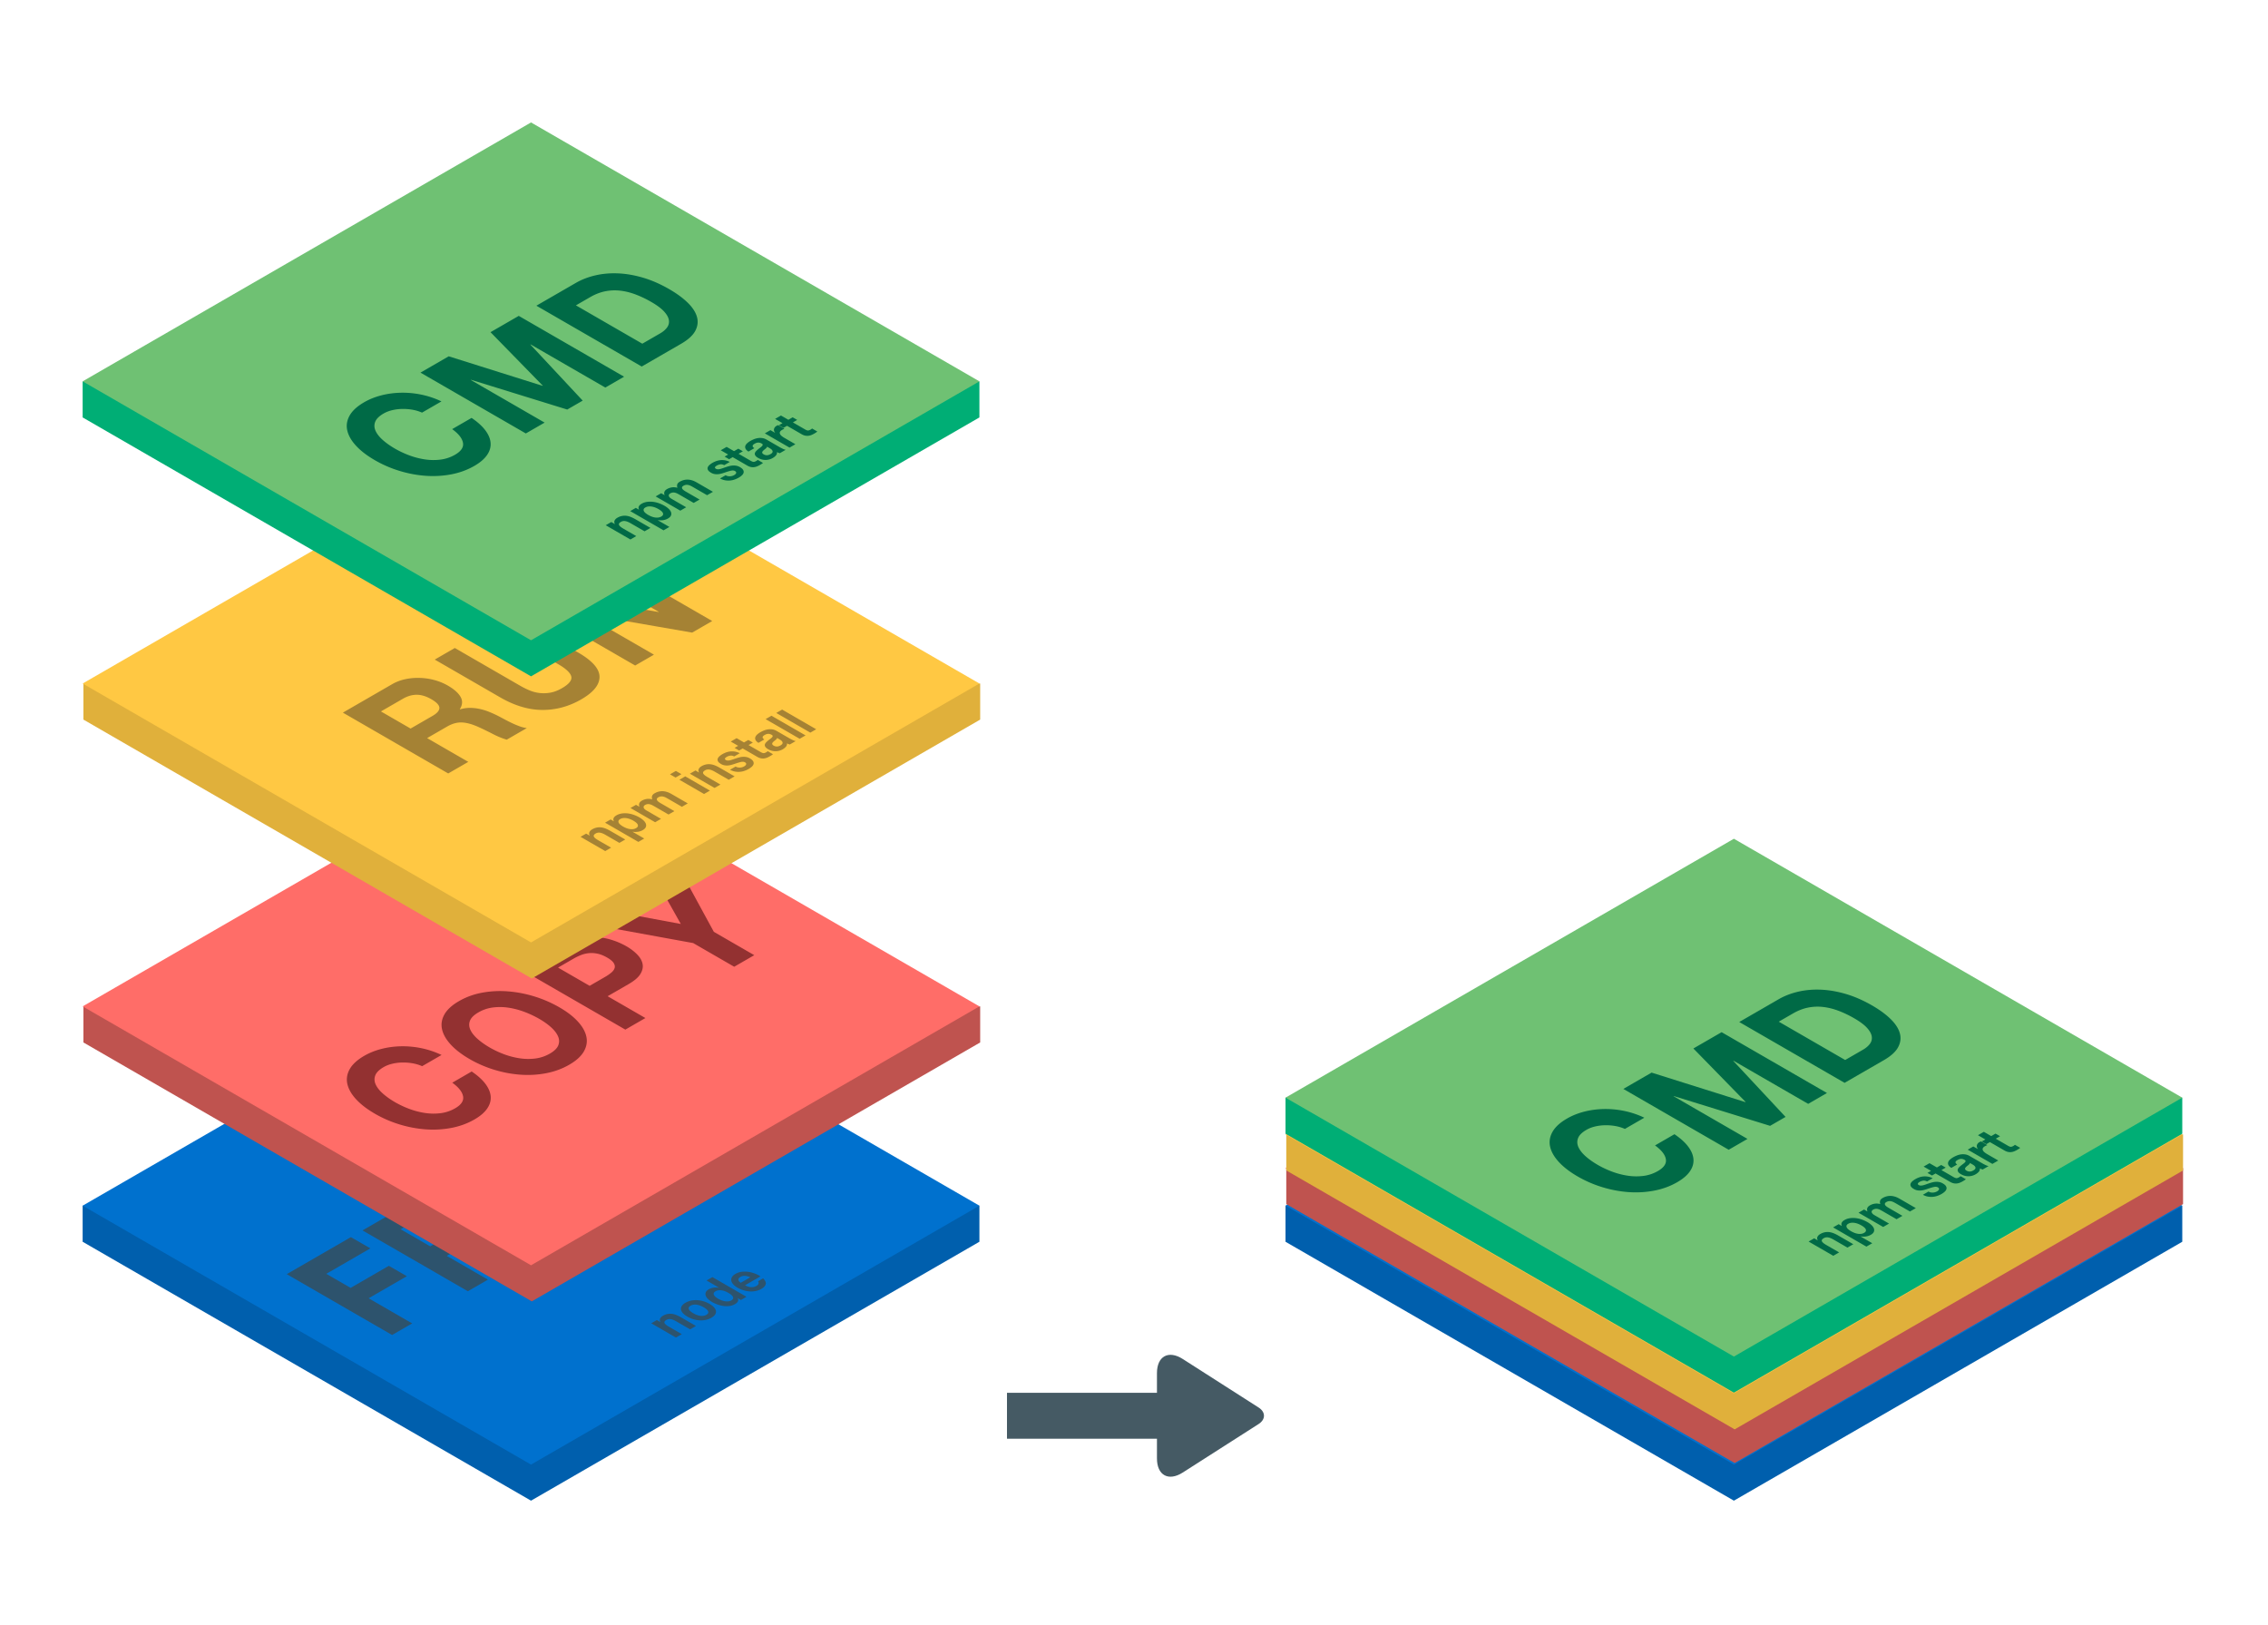 <svg viewBox="0 0 741 531" xmlns="http://www.w3.org/2000/svg"><g fill="none" fill-rule="evenodd"><g transform="translate(27, 40)"><path fill="#005FAD" d="M292.994 365.655V353.87H0v11.785l146.497 84.58z"></path><path fill="#0071CE" d="M292.994 353.87l-146.497-84.58L0 353.87l146.497 84.58z"></path><path fill="#2D536D" d="M66.692 376.24l34.418 19.872 6.555-3.784-14.221-8.21 12.482-7.207-5.881-3.396-12.482 7.207-7.954-4.592 14.403-8.315-6.363-3.674zm46.88-9.087l-9.689-5.594 7.181-4.146c1.503-.868 3.007-1.3 4.514-1.298 1.507.002 3.096.485 4.767 1.45 1.735 1.002 2.613 1.943 2.633 2.822.019.879-.722 1.752-2.225 2.62l-7.181 4.146zm-22.124-5.206l34.419 19.872 6.554-3.784-13.45-7.765 6.555-3.784c1.642-.948 3.242-1.39 4.802-1.325 1.559.064 3.35.552 5.372 1.462a101.57 101.57 0 0 1 4.714 2.288c1.594.824 3.118 1.447 4.573 1.869l6.554-3.784a11.329 11.329 0 0 1-2.448-.618 28.692 28.692 0 0 1-2.528-1.074 63.46 63.46 0 0 1-2.411-1.224c-.767-.41-1.438-.765-2.012-1.065a37.74 37.74 0 0 0-2.916-1.322 18.749 18.749 0 0 0-3.117-.956 15.342 15.342 0 0 0-3.174-.338 11.073 11.073 0 0 0-3.185.475l-.097-.055c.899-1.41.978-2.754.237-4.034-.741-1.279-2.123-2.503-4.148-3.672a18.207 18.207 0 0 0-4.293-1.779 20.664 20.664 0 0 0-4.766-.728 19.738 19.738 0 0 0-4.804.408c-1.57.331-3.023.883-4.359 1.654l-16.072 9.279zm52.755-10.419c-1.51-.872-2.826-1.801-3.948-2.786-1.122-.985-1.917-1.983-2.386-2.992-.468-1.01-.517-2.002-.146-2.977.371-.975 1.294-1.888 2.769-2.74a12.55 12.55 0 0 1 4.746-1.599 18.405 18.405 0 0 1 5.156.085c1.749.27 3.476.729 5.182 1.377a33.161 33.161 0 0 1 4.825 2.28c1.447.835 2.706 1.731 3.78 2.688 1.074.957 1.837 1.936 2.289 2.937.453 1 .494 1.988.123 2.963-.371.974-1.294 1.888-2.769 2.739a12.556 12.556 0 0 1-4.746 1.599 18.561 18.561 0 0 1-5.132-.071 25.194 25.194 0 0 1-5.086-1.321 31.067 31.067 0 0 1-4.657-2.182zm-6.554 3.784a38.464 38.464 0 0 0 8.016 3.471 38.66 38.66 0 0 0 8.545 1.607c2.859.204 5.658.045 8.397-.479 2.739-.523 5.249-1.444 7.531-2.762 2.311-1.333 3.912-2.787 4.805-4.36.893-1.573 1.163-3.185.808-4.836-.354-1.651-1.282-3.295-2.783-4.934-1.502-1.638-3.506-3.18-6.012-4.627a39.578 39.578 0 0 0-8.161-3.555 39.56 39.56 0 0 0-8.641-1.663 32.564 32.564 0 0 0-8.449.425c-2.741.506-5.266 1.426-7.576 2.76-2.282 1.318-3.869 2.772-4.76 4.362-.891 1.591-1.143 3.221-.756 4.89.386 1.67 1.346 3.333 2.88 4.989 1.533 1.657 3.585 3.227 6.156 4.712zm16.42-29.519l34.418 19.872 6.137-3.543-24.151-13.944.084-.048 31.457 9.726 5.051-2.917-17.086-18.301.083-.048 24.392 14.083 6.137-3.543-34.419-19.872-9.226 5.327 17.073 17.473-.083.049-30.641-9.641zm31.705 66.496l8.06 4.653 1.917-1.107-4.225-2.44c-.821-.473-1.294-.881-1.418-1.223-.125-.342.074-.664.596-.966a2.118 2.118 0 0 1 1.449-.27c.508.086 1.094.32 1.759.704l4.552 2.628 1.917-1.107-4.957-2.862a11.247 11.247 0 0 0-1.479-.72 5.733 5.733 0 0 0-1.443-.374 4.627 4.627 0 0 0-1.446.061c-.49.097-.991.293-1.504.59-.405.233-.694.524-.868.87-.174.346-.149.725.076 1.135l-.041.023-1.122-.648-1.823 1.053zm13.744-3.273a6.513 6.513 0 0 1-.87-.596c-.258-.211-.441-.424-.549-.637a.824.824 0 0 1-.065-.638c.065-.211.26-.41.584-.598.324-.187.672-.3 1.043-.34a3.98 3.98 0 0 1 1.111.033c.369.062.737.168 1.103.317s.71.316 1.032.502c.322.186.609.383.862.591.252.209.435.42.549.637.114.217.133.43.058.642-.075.211-.274.41-.598.597a2.633 2.633 0 0 1-1.028.342c-.362.04-.73.028-1.105-.038a5.44 5.44 0 0 1-1.103-.317 8.198 8.198 0 0 1-1.024-.497zm-1.917 1.106a9.063 9.063 0 0 0 2.003.86 8.77 8.77 0 0 0 2.061.349 7.585 7.585 0 0 0 1.984-.164 6.216 6.216 0 0 0 1.781-.687c.549-.317.948-.66 1.196-1.032.248-.371.345-.754.291-1.15-.054-.394-.255-.79-.604-1.19-.349-.398-.845-.784-1.489-1.156a9.2 9.2 0 0 0-2.011-.864 8.735 8.735 0 0 0-2.069-.353 7.746 7.746 0 0 0-1.998.163 6.182 6.182 0 0 0-1.796.686c-.549.317-.943.661-1.181 1.033-.238.372-.331.755-.277 1.15.054.395.258.793.612 1.195.354.401.853.788 1.497 1.16zm13.388-7.765c.333.192.628.393.885.605.258.21.446.423.564.637a.769.769 0 0 1 .079.63c-.066.206-.257.4-.572.582a2.416 2.416 0 0 1-.989.31 4.415 4.415 0 0 1-1.118-.038 5.614 5.614 0 0 1-1.138-.307 7.235 7.235 0 0 1-1.03-.485 5.917 5.917 0 0 1-.871-.604 2.139 2.139 0 0 1-.535-.636.794.794 0 0 1-.057-.633c.071-.21.263-.404.578-.586a2.48 2.48 0 0 1 1.002-.326 4.088 4.088 0 0 1 1.075.036c.364.06.727.162 1.087.308.361.146.707.315 1.04.507zm3.051 1.73l1.029.594 1.823-1.052-11.131-6.426-1.917 1.107 4.053 2.34-.027.015a5.295 5.295 0 0 0-1.78-.007c-.576.1-1.071.268-1.485.507-.513.296-.847.623-1 .982a1.465 1.465 0 0 0-.037 1.093c.128.37.378.738.752 1.104.373.367.83.706 1.371 1.018.561.324 1.167.598 1.817.823.65.224 1.303.378 1.96.461.656.083 1.3.078 1.929-.016a4.845 4.845 0 0 0 1.728-.592c.459-.265.775-.559.947-.88.172-.322.153-.673-.059-1.055l.027-.016zm4.099-6.83l-3.118 1.8a2.992 2.992 0 0 1-.443-.356 1.132 1.132 0 0 1-.304-.473.738.738 0 0 1 .041-.537c.083-.186.278-.367.584-.544.468-.27.962-.387 1.483-.352.52.036 1.106.19 1.757.462zm-1.715 2.61l5.035-2.907a9.655 9.655 0 0 0-1.928-.957 9.784 9.784 0 0 0-2.141-.527 7.93 7.93 0 0 0-2.155.01 5.406 5.406 0 0 0-1.95.667c-.531.307-.906.649-1.124 1.027a1.736 1.736 0 0 0-.231 1.169c.065.4.271.8.62 1.199.348.399.824.772 1.427 1.12.623.36 1.278.642 1.964.846a8.995 8.995 0 0 0 2.05.365 7.4 7.4 0 0 0 1.985-.148 6.102 6.102 0 0 0 1.789-.682c.792-.457 1.259-.967 1.402-1.529.142-.562-.135-1.2-.832-1.914l-1.687.974c.186.181.252.416.196.706-.055.29-.277.547-.664.77a3.178 3.178 0 0 1-1.725.438c-.61-.019-1.287-.228-2.031-.627z"></path><path fill="#BF534F" d="M293.245 300.547v-11.785H.251v11.785l146.497 84.58z"></path><path fill="#FF6D68" d="M292.994 288.762l-146.497-84.58L0 288.762l146.497 84.58z"></path><path d="M110.919 308.299l6.346-3.663a28.733 28.733 0 0 0-6.722-2.242 30.026 30.026 0 0 0-6.741-.59c-2.199.064-4.303.36-6.31.888-2.008.529-3.832 1.267-5.474 2.215-2.282 1.317-3.87 2.772-4.76 4.362-.891 1.591-1.143 3.221-.757 4.89.387 1.669 1.347 3.332 2.88 4.989 1.534 1.657 3.586 3.227 6.157 4.711a38.353 38.353 0 0 0 8.016 3.471 38.547 38.547 0 0 0 8.544 1.607c2.86.205 5.659.046 8.398-.478s5.249-1.444 7.531-2.762c1.837-1.061 3.2-2.218 4.088-3.473.888-1.255 1.292-2.564 1.211-3.928-.08-1.364-.64-2.748-1.679-4.152-1.04-1.403-2.553-2.775-4.539-4.114l-6.345 3.663c2.063 1.481 3.238 2.955 3.525 4.422.287 1.467-.572 2.779-2.576 3.936a12.551 12.551 0 0 1-4.745 1.599 18.6 18.6 0 0 1-5.132-.071 25.197 25.197 0 0 1-5.086-1.322 30.922 30.922 0 0 1-4.657-2.182c-1.51-.872-2.826-1.8-3.948-2.786-1.122-.985-1.917-1.982-2.386-2.992-.468-1.009-.517-2.002-.146-2.977.37-.975 1.294-1.888 2.769-2.739.807-.466 1.732-.824 2.775-1.074a15.276 15.276 0 0 1 3.26-.407 17.63 17.63 0 0 1 3.365.256c1.113.192 2.159.507 3.138.943zm22.108-6.084c-1.51-.872-2.827-1.801-3.948-2.786-1.122-.985-1.917-1.982-2.386-2.992-.469-1.01-.517-2.002-.146-2.977.371-.975 1.294-1.888 2.769-2.74a12.561 12.561 0 0 1 4.745-1.598 18.442 18.442 0 0 1 5.156.084c1.749.271 3.477.73 5.183 1.378a33.103 33.103 0 0 1 4.825 2.279c1.446.835 2.706 1.731 3.78 2.688 1.073.958 1.836 1.937 2.289 2.937.452 1 .493 1.988.122 2.963-.371.975-1.294 1.888-2.769 2.74a12.586 12.586 0 0 1-4.745 1.599c-1.689.214-3.4.19-5.132-.071a25.206 25.206 0 0 1-5.087-1.322 31.009 31.009 0 0 1-4.656-2.182zm-6.554 3.784a38.419 38.419 0 0 0 8.016 3.471 38.547 38.547 0 0 0 8.544 1.607c2.86.205 5.659.045 8.397-.478 2.739-.524 5.25-1.445 7.532-2.762 2.31-1.334 3.912-2.787 4.805-4.361.893-1.573 1.162-3.185.808-4.836-.355-1.651-1.282-3.295-2.784-4.933-1.501-1.638-3.505-3.181-6.012-4.628a39.644 39.644 0 0 0-8.16-3.554 39.524 39.524 0 0 0-8.641-1.663 32.518 32.518 0 0 0-8.449.425c-2.741.506-5.267 1.426-7.577 2.76-2.282 1.317-3.868 2.771-4.759 4.362-.891 1.59-1.144 3.22-.757 4.89.387 1.669 1.347 3.332 2.88 4.989 1.534 1.656 3.586 3.227 6.157 4.711zm39.171-23.951l-10.316-5.956 5.093-2.941a18.201 18.201 0 0 1 2.363-1.142 9.643 9.643 0 0 1 2.585-.629c.898-.092 1.845-.035 2.84.17.994.205 2.038.622 3.131 1.253 1.093.631 1.816 1.234 2.171 1.808.355.575.453 1.121.294 1.64-.16.518-.523 1.016-1.09 1.492-.567.476-1.227.931-1.978 1.364l-5.093 2.941zm-22.752-5.567l34.419 19.871 6.554-3.784-12.34-7.125 6.888-3.977c1.865-1.076 3.138-2.173 3.819-3.29.682-1.117.919-2.209.711-3.277-.207-1.068-.79-2.095-1.748-3.082-.958-.987-2.128-1.88-3.509-2.677a23.907 23.907 0 0 0-4.662-2.041 21.991 21.991 0 0 0-5.314-.995 21.405 21.405 0 0 0-5.676.411c-1.935.393-3.834 1.128-5.699 2.205l-13.443 7.761zm56.587-8.401l13.401 7.737 6.554-3.784-13.208-7.626-10.148-18.633-7.306 4.218 6.664 11.849-20.565-3.823-7.348 4.242z" fill="#933131"></path><path fill="#E0B03B" d="M293.245 195.075V183.29H.251v11.785l146.497 84.579z"></path><path fill="#FFC843" d="M292.994 183.29L146.497 98.71 0 183.29l146.497 84.58z"></path><path d="M107.15 198.005l-9.69-5.594 7.181-4.146c1.503-.867 3.008-1.3 4.514-1.298 1.507.002 3.096.486 4.767 1.451 1.735 1.002 2.613 1.942 2.633 2.821.02.879-.722 1.753-2.225 2.621l-7.18 4.145zM85.025 192.8l34.419 19.872 6.554-3.785-13.449-7.765 6.554-3.784c1.642-.948 3.243-1.389 4.802-1.325 1.559.065 3.35.552 5.372 1.463 1.549.701 3.121 1.464 4.715 2.288 1.593.824 3.118 1.447 4.572 1.868l6.554-3.784a11.214 11.214 0 0 1-2.448-.618 28.365 28.365 0 0 1-2.527-1.073 62.779 62.779 0 0 1-2.412-1.224c-.767-.411-1.438-.766-2.012-1.065a36.997 36.997 0 0 0-2.916-1.322 18.655 18.655 0 0 0-3.117-.956 15.274 15.274 0 0 0-3.174-.338 11.039 11.039 0 0 0-3.185.475l-.096-.056c.898-1.409.977-2.754.237-4.033-.741-1.279-2.124-2.503-4.149-3.672a18.216 18.216 0 0 0-4.293-1.78 20.663 20.663 0 0 0-4.766-.727 19.743 19.743 0 0 0-4.804.408c-1.57.331-3.022.882-4.358 1.653l-16.073 9.28zm76.844-19.651l-21.404-12.358-6.554 3.784 21.403 12.358c2.571 1.484 4.014 2.831 4.329 4.041.314 1.21-.697 2.49-3.035 3.84-1.336.771-2.618 1.26-3.845 1.468-1.227.207-2.408.24-3.545.098a12.208 12.208 0 0 1-3.263-.871 26.66 26.66 0 0 1-2.956-1.466l-21.403-12.357-6.555 3.784 21.404 12.357c4.692 2.709 9.269 4.074 13.731 4.096 4.462.021 8.711-1.133 12.747-3.463 3.98-2.298 5.964-4.752 5.953-7.361-.012-2.61-2.347-5.26-7.007-7.95zm-15.768-15.612l34.419 19.872 6.137-3.543-23.042-13.303.083-.049 35.441 6.145 6.555-3.784-34.419-19.872-6.137 3.544 23.091 13.331-.084.048-35.531-6.149zm16.578 75.836l8.059 4.653 1.917-1.107-4.224-2.439c-.821-.474-1.294-.882-1.418-1.224-.125-.342.074-.664.596-.965a2.118 2.118 0 0 1 1.449-.27c.508.085 1.094.319 1.759.703l4.552 2.628 1.917-1.106-4.957-2.862a11.28 11.28 0 0 0-1.479-.722 5.733 5.733 0 0 0-1.443-.373 4.643 4.643 0 0 0-1.446.061c-.49.097-.991.293-1.504.59-.405.233-.695.524-.869.87-.174.346-.148.725.076 1.135l-.04.024-1.122-.648-1.823 1.052zm18.139-2.841c-.306.177-.64.286-1.002.327-.361.04-.724.031-1.088-.029a5.311 5.311 0 0 1-1.102-.309 7.738 7.738 0 0 1-1.039-.498 6.606 6.606 0 0 1-.885-.605c-.258-.211-.441-.423-.55-.637a.838.838 0 0 1-.071-.633c.06-.209.248-.405.563-.587a2.46 2.46 0 0 1 1.003-.317 4.217 4.217 0 0 1 1.112.042c.379.063.754.167 1.124.313.37.147.716.313 1.039.499.322.186.612.384.87.596.257.211.438.422.541.632.103.21.122.418.056.625-.066.206-.256.4-.571.581zm-10.133-1.781l10.88 6.282 1.917-1.107-3.819-2.205.027-.016a5.799 5.799 0 0 0 1.794 0 4.405 4.405 0 0 0 1.499-.515c.513-.296.846-.62 1-.973.154-.353.167-.715.039-1.085s-.378-.735-.751-1.096a6.98 6.98 0 0 0-1.37-1.009c-.572-.33-1.183-.61-1.834-.84a9.02 9.02 0 0 0-1.96-.462 7.504 7.504 0 0 0-1.936.02 4.912 4.912 0 0 0-1.776.612c-.432.249-.729.535-.892.857-.163.321-.143.676.06 1.063l-.027.016-1.029-.594-1.822 1.052zm8.302-4.794l8.059 4.653 1.917-1.106-4.676-2.7c-.395-.228-.665-.442-.81-.64-.146-.198-.213-.375-.204-.53a.644.644 0 0 1 .167-.403c.102-.112.198-.195.288-.247.306-.176.597-.276.874-.298.277-.022.548.005.813.08.265.075.519.178.762.307.243.13.484.264.723.402l4.52 2.61 1.917-1.107-4.489-2.592a6.696 6.696 0 0 1-.693-.455 1.727 1.727 0 0 1-.466-.487.612.612 0 0 1-.076-.496c.047-.165.205-.325.475-.481.27-.156.536-.249.797-.28a2.37 2.37 0 0 1 .779.036c.258.055.515.147.772.274.257.128.521.27.791.426l4.567 2.637 1.917-1.107-5.393-3.114c-.52-.3-1.027-.52-1.522-.66a5.276 5.276 0 0 0-1.423-.214 4.586 4.586 0 0 0-1.309.18 5.34 5.34 0 0 0-1.182.502c-.486.281-.771.602-.857.963-.085.361-.054.703.092 1.027-.688-.179-1.313-.22-1.875-.124a4.508 4.508 0 0 0-1.504.527c-.459.265-.752.566-.879.903-.127.337-.108.699.055 1.084l-.027.016-1.091-.63-1.809 1.044zm16.654-11.055l-1.824-1.053-1.917 1.107 1.824 1.053 1.917-1.107zm-.67 1.827l8.059 4.653 1.917-1.107-8.059-4.653-1.917 1.107zm3.429-1.98l8.059 4.653 1.917-1.106-4.224-2.439c-.821-.474-1.294-.883-1.418-1.225-.125-.342.074-.663.596-.965a2.118 2.118 0 0 1 1.449-.27c.508.085 1.094.32 1.759.704l4.552 2.628 1.917-1.107-4.957-2.862a11.27 11.27 0 0 0-1.479-.721 5.733 5.733 0 0 0-1.443-.373 4.613 4.613 0 0 0-1.446.061 4.94 4.94 0 0 0-1.504.589c-.405.234-.695.524-.869.871-.174.346-.148.724.076 1.135l-.04.023-1.122-.648-1.823 1.052zm14.931-2.338l-1.823 1.052c.559.302 1.114.5 1.666.596a6.128 6.128 0 0 0 3.108-.256 7.854 7.854 0 0 0 1.329-.605 5.718 5.718 0 0 0 1.035-.751c.294-.271.48-.556.559-.853.079-.298.031-.603-.143-.917-.174-.313-.526-.623-1.056-.929a3.68 3.68 0 0 0-1.132-.436 4.61 4.61 0 0 0-1.139-.08c-.378.02-.752.077-1.121.17-.37.094-.73.2-1.082.319-.343.114-.676.228-.999.343-.324.115-.626.208-.906.28-.28.072-.546.108-.797.109-.25 0-.475-.056-.672-.17-.166-.096-.263-.193-.289-.292a.354.354 0 0 1 .037-.282.856.856 0 0 1 .243-.258 3.128 3.128 0 0 1 1.444-.6c.403-.058.831.028 1.284.258l1.822-1.052a5.477 5.477 0 0 0-1.57-.525 5.68 5.68 0 0 0-2.855.254 7.541 7.541 0 0 0-1.225.563 5.862 5.862 0 0 0-.99.707c-.282.252-.471.517-.566.795-.096.277-.066.562.092.856.157.293.495.59 1.015.89.353.204.715.34 1.085.408.37.068.739.089 1.107.063a5.953 5.953 0 0 0 1.099-.185c.364-.096.722-.204 1.074-.323.85-.299 1.55-.51 2.098-.635.549-.125.99-.091 1.322.101.198.114.321.231.37.353.049.122.051.24.008.356a.913.913 0 0 1-.234.332 1.932 1.932 0 0 1-.37.277 3.047 3.047 0 0 1-1.332.4 2.97 2.97 0 0 1-.752-.052 2.369 2.369 0 0 1-.744-.281zm2.754-7.872l-2.416-1.395-1.917 1.107 2.416 1.395-1.161.67 1.481.855 1.161-.67 4.754 2.745c.406.234.792.389 1.158.465a3.28 3.28 0 0 0 1.056.057c.338-.039.663-.122.975-.248a7.21 7.21 0 0 0 .914-.447c.189-.109.377-.224.565-.344a4.27 4.27 0 0 0 .477-.348l-1.714-.99c-.07.064-.149.128-.237.191a3.688 3.688 0 0 1-.295.188c-.324.187-.602.276-.835.266-.233-.009-.536-.122-.91-.338l-3.991-2.304 1.404-.811-1.481-.855-1.404.811zm4.72.137c-.493-.316-.812-.629-.957-.942a1.204 1.204 0 0 1-.07-.913c.098-.297.294-.581.589-.853.294-.272.634-.52 1.021-.743.351-.203.735-.391 1.153-.566.417-.175.857-.3 1.32-.376a4.943 4.943 0 0 1 1.423-.02c.485.062.972.234 1.46.516l4.194 2.421c.363.21.73.4 1.098.572.369.171.681.278.937.322l-1.944 1.123a6.35 6.35 0 0 1-.914-.372c.058.386-.048.741-.316 1.064a3.85 3.85 0 0 1-1.051.859c-.333.192-.69.344-1.072.457a4.607 4.607 0 0 1-1.192.184 4.752 4.752 0 0 1-1.255-.139 4.818 4.818 0 0 1-1.258-.516c-.457-.264-.764-.522-.921-.774-.156-.251-.213-.492-.169-.721.044-.229.164-.451.359-.666.195-.214.41-.42.646-.616.237-.197.478-.384.726-.563.248-.179.449-.349.602-.51.154-.161.234-.312.241-.454.006-.141-.109-.276-.347-.402a2.25 2.25 0 0 0-.67-.27 1.941 1.941 0 0 0-1.145.102 4.206 4.206 0 0 0-.518.255c-.378.218-.582.443-.611.676-.029.233.157.485.558.758l-1.917 1.107zm6.064-1.611a.452.452 0 0 1-.108.287 2.307 2.307 0 0 1-.275.294 5.315 5.315 0 0 1-.361.298 7.894 7.894 0 0 0-.381.31 2.476 2.476 0 0 0-.3.318.68.68 0 0 0-.154.332.492.492 0 0 0 .085.337c.072.115.212.232.42.352a1.992 1.992 0 0 0 1.169.27c.186-.018.367-.059.542-.124.175-.065.339-.142.492-.23.378-.218.598-.429.659-.633a.674.674 0 0 0-.063-.566 1.533 1.533 0 0 0-.433-.461 6.102 6.102 0 0 0-.465-.307l-.827-.477zm-3.73-6.145l11.13 6.426 1.917-1.107-11.13-6.426zm3.483-2.011l11.13 6.426 1.917-1.106-11.13-6.426z" fill="#A58234"></path><path fill="#00AE75" d="M292.994 96.365V84.58H0v11.785l146.497 84.58z"></path><path fill="#6FC173" d="M292.994 84.58L146.497 0 0 84.58l146.497 84.58z"></path><path d="M110.886 94.794l6.346-3.664a28.718 28.718 0 0 0-6.722-2.242 29.963 29.963 0 0 0-6.74-.589c-2.2.063-4.303.359-6.31.888-2.008.528-3.833 1.266-5.475 2.214-2.282 1.318-3.869 2.772-4.76 4.362-.89 1.591-1.143 3.221-.756 4.89.386 1.669 1.346 3.332 2.88 4.989 1.533 1.657 3.585 3.227 6.156 4.711a38.35 38.35 0 0 0 8.016 3.471 38.615 38.615 0 0 0 8.545 1.608c2.859.204 5.658.045 8.397-.479s5.249-1.444 7.532-2.762c1.836-1.06 3.199-2.218 4.087-3.473.888-1.255 1.292-2.564 1.212-3.928-.08-1.364-.64-2.748-1.68-4.151-1.039-1.404-2.552-2.776-4.539-4.115l-6.345 3.663c2.063 1.481 3.238 2.955 3.525 4.422.287 1.467-.571 2.779-2.575 3.936a12.55 12.55 0 0 1-4.746 1.599 18.6 18.6 0 0 1-5.132-.071 25.26 25.26 0 0 1-5.086-1.321 31.012 31.012 0 0 1-4.656-2.183c-1.511-.872-2.827-1.8-3.949-2.785-1.122-.986-1.917-1.983-2.385-2.993-.469-1.009-.518-2.002-.147-2.977.371-.974 1.294-1.888 2.77-2.739.806-.466 1.731-.824 2.774-1.074a15.286 15.286 0 0 1 3.261-.407c1.13-.022 2.252.063 3.365.256 1.113.192 2.158.507 3.137.944zm-.506-13.067l34.419 19.871 6.137-3.543-24.151-13.943.083-.048 31.457 9.725 5.051-2.916-17.086-18.301.084-.048 24.392 14.083 6.137-3.544-34.419-19.871-9.226 5.326 17.073 17.474-.084.048-30.641-9.64zm72.475-9.448l-21.693-12.524 4.676-2.699c1.614-.932 3.236-1.563 4.866-1.891a15.803 15.803 0 0 1 4.941-.209c1.664.19 3.341.604 5.031 1.242a35.224 35.224 0 0 1 5.139 2.461c1.896 1.094 3.294 2.143 4.194 3.144.9 1.002 1.412 1.94 1.536 2.815.123.875-.083 1.672-.62 2.39-.538.718-1.279 1.351-2.225 1.897l-5.845 3.374zm-34.61-12.413l34.419 19.871 12.858-7.423c2.282-1.318 3.823-2.718 4.623-4.2.8-1.483.993-2.995.577-4.536-.415-1.541-1.405-3.085-2.97-4.631-1.564-1.546-3.6-3.043-6.106-4.49-2.86-1.651-5.692-2.892-8.495-3.723-2.803-.831-5.517-1.305-8.141-1.423-2.625-.117-5.119.098-7.482.646-2.363.548-4.505 1.376-6.425 2.485l-12.858 7.424zm22.659 71.718l8.059 4.653 1.917-1.107-4.224-2.439c-.821-.474-1.294-.882-1.419-1.224-.124-.342.075-.664.597-.965a2.118 2.118 0 0 1 1.449-.27c.508.085 1.094.319 1.759.703l4.552 2.628 1.917-1.106-4.957-2.862a11.28 11.28 0 0 0-1.479-.722 5.776 5.776 0 0 0-1.443-.373 4.644 4.644 0 0 0-1.446.062c-.49.096-.991.293-1.504.589-.405.234-.695.524-.869.87-.174.347-.148.725.076 1.135l-.04.024-1.123-.648-1.822 1.052zm18.139-2.84c-.306.176-.64.285-1.002.326-.361.04-.724.031-1.088-.029a5.25 5.25 0 0 1-1.102-.309 7.738 7.738 0 0 1-1.039-.498 6.452 6.452 0 0 1-.885-.605c-.258-.211-.441-.423-.55-.636a.841.841 0 0 1-.071-.634c.06-.209.248-.405.563-.587a2.46 2.46 0 0 1 1.003-.317 4.262 4.262 0 0 1 1.112.042c.379.063.754.167 1.124.314.37.146.716.312 1.039.498.322.186.612.385.869.596.258.211.439.422.542.632.103.21.122.419.056.625-.066.206-.256.4-.571.582zm-10.134-1.782l10.881 6.282 1.917-1.107-3.819-2.205.027-.015a5.829 5.829 0 0 0 1.794-.001 4.405 4.405 0 0 0 1.499-.515c.513-.296.846-.62 1-.973.154-.353.167-.714.039-1.084-.128-.371-.378-.736-.751-1.097a7.02 7.02 0 0 0-1.37-1.009c-.572-.33-1.183-.61-1.834-.84a9.093 9.093 0 0 0-1.96-.462 7.504 7.504 0 0 0-1.936.02 4.912 4.912 0 0 0-1.776.612c-.432.249-.73.535-.892.857-.163.322-.143.676.06 1.063l-.027.016-1.029-.594-1.823 1.052zm8.303-4.793l8.059 4.653 1.917-1.107-4.676-2.7c-.395-.228-.665-.441-.81-.64-.146-.198-.214-.375-.204-.53a.64.64 0 0 1 .167-.402 1.25 1.25 0 0 1 .288-.248c.306-.176.597-.275.874-.297.277-.022.548.004.813.079.265.075.519.178.762.307.243.13.484.264.723.402l4.52 2.61 1.917-1.107-4.489-2.592a6.859 6.859 0 0 1-.693-.454 1.754 1.754 0 0 1-.466-.487.614.614 0 0 1-.076-.497c.047-.165.205-.325.475-.481.27-.156.536-.249.797-.28a2.37 2.37 0 0 1 .779.036c.258.055.515.147.772.274.257.128.521.27.791.426l4.567 2.637 1.917-1.107-5.393-3.114c-.52-.3-1.027-.52-1.522-.66a5.276 5.276 0 0 0-1.423-.214 4.586 4.586 0 0 0-1.309.18 5.34 5.34 0 0 0-1.182.502c-.486.281-.771.602-.857.963-.085.361-.054.704.092 1.027-.688-.179-1.313-.22-1.875-.124a4.508 4.508 0 0 0-1.504.527c-.459.265-.752.566-.879.903-.127.338-.109.699.055 1.085l-.027.015-1.091-.63-1.809 1.045zm22.855-6.914l-1.822 1.052c.558.302 1.114.5 1.666.596a6.12 6.12 0 0 0 3.108-.256 7.88 7.88 0 0 0 1.328-.605 5.764 5.764 0 0 0 1.035-.75c.294-.272.481-.557.56-.854.078-.298.031-.603-.143-.917-.174-.313-.526-.623-1.056-.929a3.695 3.695 0 0 0-1.133-.436 4.602 4.602 0 0 0-1.138-.08 5.84 5.84 0 0 0-1.122.17c-.369.094-.73.2-1.082.319-.343.114-.676.228-.999.343-.323.115-.625.208-.906.28-.28.072-.546.108-.796.109a1.313 1.313 0 0 1-.673-.17c-.166-.096-.262-.193-.289-.292a.358.358 0 0 1 .037-.282.882.882 0 0 1 .243-.258 3.121 3.121 0 0 1 1.445-.6c.402-.058.83.028 1.283.258l1.823-1.052a5.488 5.488 0 0 0-1.57-.525 5.771 5.771 0 0 0-1.483-.053c-.476.047-.934.15-1.372.307a7.502 7.502 0 0 0-1.225.563 5.862 5.862 0 0 0-.99.707c-.282.252-.471.518-.567.795-.096.277-.065.562.092.856.157.293.495.59 1.015.89.353.204.715.34 1.085.408a4.4 4.4 0 0 0 1.108.063 5.943 5.943 0 0 0 1.098-.185c.364-.096.722-.203 1.074-.323.85-.298 1.55-.51 2.099-.635.549-.125.989-.091 1.322.101.197.114.32.231.369.353.049.122.052.24.008.356a.898.898 0 0 1-.233.332 1.938 1.938 0 0 1-.371.277 3.024 3.024 0 0 1-1.332.4 2.973 2.973 0 0 1-.752-.052 2.369 2.369 0 0 1-.744-.281zm2.754-7.872l-2.416-1.395-1.917 1.107 2.416 1.395-1.161.67 1.481.855 1.161-.67 4.755 2.745c.405.234.791.389 1.157.465.367.077.719.096 1.056.057.338-.039.663-.122.975-.248.313-.126.617-.275.914-.447.189-.109.377-.224.565-.344a4.29 4.29 0 0 0 .478-.348l-1.715-.99a2.316 2.316 0 0 1-.237.191 3.517 3.517 0 0 1-.295.188c-.324.187-.602.276-.835.266-.232-.009-.536-.122-.91-.338l-3.991-2.304 1.404-.811-1.481-.855-1.404.811zm4.72.137c-.493-.316-.811-.629-.956-.942-.145-.312-.169-.617-.07-.913.098-.297.294-.581.588-.853a5.704 5.704 0 0 1 1.022-.743c.351-.203.735-.391 1.152-.566.417-.175.857-.3 1.321-.376a4.935 4.935 0 0 1 1.422-.02 3.91 3.91 0 0 1 1.461.516l4.193 2.421c.364.21.73.4 1.099.572.368.171.68.278.937.323l-1.944 1.122a6.214 6.214 0 0 1-.915-.372c.058.386-.047.741-.316 1.064-.268.323-.619.61-1.051.859-.333.192-.69.345-1.071.457a4.615 4.615 0 0 1-1.193.184 4.75 4.75 0 0 1-1.254-.139 4.804 4.804 0 0 1-1.258-.516c-.457-.264-.764-.522-.921-.774-.157-.251-.213-.491-.169-.721.043-.229.163-.451.358-.666.195-.214.411-.42.647-.616.236-.196.478-.384.726-.563.247-.179.448-.349.602-.51.154-.161.234-.312.24-.454.007-.141-.109-.276-.347-.402a2.25 2.25 0 0 0-.67-.27 1.968 1.968 0 0 0-1.145.102 4.206 4.206 0 0 0-.518.255c-.378.218-.581.443-.61.676-.029.233.157.486.557.758l-1.917 1.107zm6.065-1.611a.454.454 0 0 1-.109.287 2.237 2.237 0 0 1-.275.294 5.007 5.007 0 0 1-.36.298c-.133.101-.26.204-.381.31a2.557 2.557 0 0 0-.301.318.68.68 0 0 0-.154.332.496.496 0 0 0 .085.337c.072.115.212.232.42.352a1.997 1.997 0 0 0 1.17.27c.186-.017.366-.059.541-.124.175-.065.34-.142.493-.23.378-.218.597-.429.659-.633a.682.682 0 0 0-.063-.566 1.55 1.55 0 0 0-.434-.461 5.728 5.728 0 0 0-.465-.307l-.826-.477zm-.714-4.341l8.06 4.653 1.917-1.106-3.632-2.097a5.91 5.91 0 0 1-.919-.64c-.249-.216-.416-.435-.501-.656a.783.783 0 0 1 .034-.658c.107-.218.337-.429.688-.632a5.357 5.357 0 0 1 .766-.352l-2.057-1.188a2.201 2.201 0 0 0-.497.197c-.243.14-.435.299-.577.477a1.439 1.439 0 0 0-.284.569c-.047.201-.041.407.019.619.06.211.17.415.329.611l-.027.015-1.496-.864-1.823 1.052zm7.682-4.434l-2.416-1.395-1.917 1.106 2.416 1.395-1.161.671 1.481.855 1.161-.671 4.754 2.745c.406.234.792.39 1.158.466.366.076.718.095 1.056.056.338-.039.663-.121.975-.247.312-.127.617-.276.914-.447.189-.109.377-.224.565-.344.187-.121.346-.237.477-.348l-1.714-.99c-.07.064-.149.127-.237.191a3.688 3.688 0 0 1-.295.188c-.324.187-.602.276-.835.266-.233-.01-.536-.122-.91-.338l-3.991-2.304 1.404-.811-1.481-.855-1.404.811z" fill="#006A46"></path></g><g transform="translate(420, 274)"><path fill="#005FAD" d="M292.994 131.655V119.87H0v11.785l146.497 84.58z"></path><path fill="#0071CE" d="M292.994 119.87L146.497 35.29 0 119.87l146.497 84.58z"></path><path fill="#2D536D" d="M66.692 142.24l34.418 19.872 6.555-3.784-14.221-8.21 12.482-7.207-5.881-3.396-12.482 7.207-7.954-4.592 14.403-8.315-6.363-3.674zm46.88-9.087l-9.689-5.594 7.181-4.146c1.503-.868 3.007-1.3 4.514-1.298 1.507.002 3.096.485 4.767 1.45 1.735 1.002 2.613 1.943 2.633 2.822.019.879-.722 1.752-2.225 2.62l-7.181 4.146zm-22.124-5.206l34.419 19.872 6.554-3.784-13.45-7.765 6.555-3.784c1.642-.948 3.242-1.39 4.802-1.325 1.559.064 3.35.552 5.372 1.462a101.57 101.57 0 0 1 4.714 2.288c1.594.824 3.118 1.447 4.573 1.869l6.554-3.784a11.329 11.329 0 0 1-2.448-.618 28.692 28.692 0 0 1-2.528-1.074 63.46 63.46 0 0 1-2.411-1.224c-.767-.41-1.438-.765-2.012-1.065a37.74 37.74 0 0 0-2.916-1.322 18.749 18.749 0 0 0-3.117-.956 15.342 15.342 0 0 0-3.174-.338 11.073 11.073 0 0 0-3.185.475l-.097-.055c.899-1.41.978-2.754.237-4.034-.741-1.279-2.123-2.503-4.148-3.672a18.207 18.207 0 0 0-4.293-1.779 20.664 20.664 0 0 0-4.766-.728 19.738 19.738 0 0 0-4.804.408c-1.57.331-3.023.883-4.359 1.654l-16.072 9.279zm52.755-10.419c-1.51-.872-2.826-1.801-3.948-2.786-1.122-.985-1.917-1.983-2.386-2.992-.468-1.01-.517-2.002-.146-2.977.371-.975 1.294-1.888 2.769-2.74a12.55 12.55 0 0 1 4.746-1.599 18.405 18.405 0 0 1 5.156.085c1.749.27 3.476.729 5.182 1.377a33.161 33.161 0 0 1 4.825 2.28c1.447.835 2.706 1.731 3.78 2.688 1.074.957 1.837 1.936 2.289 2.937.453 1 .494 1.988.123 2.963-.371.974-1.294 1.888-2.769 2.739a12.556 12.556 0 0 1-4.746 1.599 18.561 18.561 0 0 1-5.132-.071 25.194 25.194 0 0 1-5.086-1.321 31.067 31.067 0 0 1-4.657-2.182zm-6.554 3.784a38.464 38.464 0 0 0 8.016 3.471 38.66 38.66 0 0 0 8.545 1.607c2.859.204 5.658.045 8.397-.479 2.739-.523 5.249-1.444 7.531-2.762 2.311-1.333 3.912-2.787 4.805-4.36.893-1.573 1.163-3.185.808-4.836-.354-1.651-1.282-3.295-2.783-4.934-1.502-1.638-3.506-3.18-6.012-4.627a39.578 39.578 0 0 0-8.161-3.555 39.56 39.56 0 0 0-8.641-1.663 32.564 32.564 0 0 0-8.449.425c-2.741.506-5.266 1.426-7.576 2.76-2.282 1.318-3.869 2.772-4.76 4.362-.891 1.591-1.143 3.221-.756 4.89.386 1.67 1.346 3.333 2.88 4.989 1.533 1.657 3.585 3.227 6.156 4.712zm16.42-29.519l34.418 19.872 6.137-3.543-24.151-13.944.084-.048 31.457 9.726 5.051-2.917-17.086-18.301.083-.048 24.392 14.083 6.137-3.543-34.419-19.872-9.226 5.327 17.073 17.473-.083.049-30.641-9.641zm31.705 66.496l8.06 4.653 1.917-1.107-4.225-2.44c-.821-.473-1.294-.881-1.418-1.223-.125-.342.074-.664.596-.965a2.118 2.118 0 0 1 1.449-.27c.508.085 1.094.32 1.759.703l4.552 2.628 1.917-1.107-4.957-2.862a11.247 11.247 0 0 0-1.479-.72 5.733 5.733 0 0 0-1.443-.374 4.627 4.627 0 0 0-1.446.061c-.49.097-.991.293-1.504.59-.405.233-.694.524-.868.87-.174.346-.149.725.076 1.135l-.041.023-1.122-.648-1.823 1.053zm13.744-3.273a6.513 6.513 0 0 1-.87-.596c-.258-.211-.441-.424-.549-.637a.824.824 0 0 1-.065-.638c.065-.211.26-.41.584-.598.324-.187.672-.3 1.043-.34a3.98 3.98 0 0 1 1.111.033c.369.062.737.168 1.103.317s.71.316 1.032.502c.322.186.609.383.862.591.252.209.435.42.549.637.114.217.133.43.058.642-.075.211-.274.41-.598.597a2.633 2.633 0 0 1-1.028.342c-.362.04-.73.028-1.105-.037a5.44 5.44 0 0 1-1.103-.318 8.198 8.198 0 0 1-1.024-.497zm-1.917 1.106a9.063 9.063 0 0 0 2.003.86 8.77 8.77 0 0 0 2.061.349 7.585 7.585 0 0 0 1.984-.164 6.216 6.216 0 0 0 1.781-.687c.549-.317.948-.66 1.196-1.032.248-.371.345-.754.291-1.15-.054-.394-.255-.79-.604-1.19-.349-.398-.845-.784-1.489-1.156a9.2 9.2 0 0 0-2.011-.864 8.735 8.735 0 0 0-2.069-.353 7.746 7.746 0 0 0-1.998.163 6.182 6.182 0 0 0-1.796.686c-.549.317-.943.661-1.181 1.033-.238.372-.331.755-.277 1.15.054.395.258.793.612 1.195.354.401.853.788 1.497 1.16zm13.388-7.765c.333.192.628.393.885.605.258.21.446.423.564.637a.769.769 0 0 1 .079.63c-.066.206-.257.4-.572.582a2.416 2.416 0 0 1-.989.31 4.415 4.415 0 0 1-1.118-.038 5.614 5.614 0 0 1-1.138-.306 7.235 7.235 0 0 1-1.03-.486 5.917 5.917 0 0 1-.871-.604 2.139 2.139 0 0 1-.535-.636.794.794 0 0 1-.057-.633c.071-.21.263-.404.578-.586a2.48 2.48 0 0 1 1.002-.326 4.088 4.088 0 0 1 1.075.036c.364.06.727.162 1.087.308.361.146.707.315 1.04.507zm3.051 1.73l1.029.594 1.823-1.052-11.131-6.426-1.917 1.107 4.053 2.34-.027.015a5.295 5.295 0 0 0-1.78-.007c-.576.1-1.071.268-1.485.507-.513.296-.847.624-1 .982a1.465 1.465 0 0 0-.037 1.093c.128.37.378.738.752 1.104.373.367.83.706 1.371 1.018.561.324 1.167.598 1.817.823a9.69 9.69 0 0 0 1.96.461c.656.083 1.3.078 1.929-.016a4.845 4.845 0 0 0 1.728-.592c.459-.265.775-.559.947-.88.172-.321.153-.673-.059-1.055l.027-.016zm4.099-6.83l-3.118 1.8a2.992 2.992 0 0 1-.443-.356 1.132 1.132 0 0 1-.304-.473.738.738 0 0 1 .041-.537c.083-.186.278-.367.584-.544.468-.27.962-.387 1.483-.352.52.036 1.106.19 1.757.462zm-1.715 2.61l5.035-2.907a9.655 9.655 0 0 0-1.928-.957 9.784 9.784 0 0 0-2.141-.527 7.93 7.93 0 0 0-2.155.01 5.406 5.406 0 0 0-1.95.667c-.531.307-.906.649-1.124 1.027a1.736 1.736 0 0 0-.231 1.169c.065.4.271.8.62 1.199.348.399.824.772 1.427 1.12.623.36 1.278.642 1.964.846a8.995 8.995 0 0 0 2.05.365 7.4 7.4 0 0 0 1.985-.148 6.102 6.102 0 0 0 1.789-.682c.792-.457 1.259-.967 1.402-1.529.142-.562-.135-1.2-.832-1.914l-1.687.974c.186.181.252.416.196.706-.055.29-.277.547-.664.77a3.178 3.178 0 0 1-1.725.438c-.61-.019-1.287-.228-2.031-.627z"></path><g transform="translate(0, 23)"><path fill="#BF534F" d="M293.245 96.365V84.58H.251v11.785l146.497 84.58z"></path><path fill="#FF6D68" d="M292.994 84.58L146.497 0 0 84.58l146.497 84.58z"></path><path d="M110.919 104.117l6.346-3.663a28.733 28.733 0 0 0-6.722-2.242 30.026 30.026 0 0 0-6.741-.59c-2.199.064-4.303.36-6.31.888-2.008.529-3.832 1.267-5.474 2.215-2.282 1.317-3.87 2.772-4.76 4.362-.891 1.591-1.143 3.221-.757 4.89.387 1.669 1.347 3.332 2.88 4.989 1.534 1.657 3.586 3.227 6.157 4.711a38.353 38.353 0 0 0 8.016 3.471 38.547 38.547 0 0 0 8.544 1.607c2.86.205 5.659.046 8.398-.478s5.249-1.444 7.531-2.762c1.837-1.061 3.2-2.218 4.088-3.473.888-1.255 1.292-2.564 1.211-3.928-.08-1.364-.64-2.748-1.679-4.152-1.04-1.403-2.553-2.775-4.539-4.114l-6.345 3.663c2.063 1.481 3.238 2.955 3.525 4.422.287 1.467-.572 2.779-2.576 3.936a12.551 12.551 0 0 1-4.745 1.599 18.6 18.6 0 0 1-5.132-.071 25.197 25.197 0 0 1-5.086-1.322 30.922 30.922 0 0 1-4.657-2.182c-1.51-.872-2.826-1.8-3.948-2.786-1.122-.985-1.917-1.982-2.386-2.992-.468-1.009-.517-2.002-.146-2.977.37-.975 1.294-1.888 2.769-2.739.807-.466 1.732-.824 2.775-1.074a15.276 15.276 0 0 1 3.26-.407 17.63 17.63 0 0 1 3.365.256c1.113.192 2.159.507 3.138.943zm22.108-6.084c-1.51-.872-2.827-1.801-3.948-2.786-1.122-.985-1.917-1.982-2.386-2.992-.469-1.01-.517-2.002-.146-2.977.371-.975 1.294-1.888 2.769-2.74a12.561 12.561 0 0 1 4.745-1.598 18.442 18.442 0 0 1 5.156.084c1.749.271 3.477.73 5.183 1.378a33.103 33.103 0 0 1 4.825 2.279c1.446.835 2.706 1.731 3.78 2.688 1.073.958 1.836 1.937 2.289 2.937.452 1 .493 1.988.122 2.963-.371.975-1.294 1.888-2.769 2.74a12.586 12.586 0 0 1-4.745 1.599c-1.689.214-3.4.19-5.132-.071a25.206 25.206 0 0 1-5.087-1.322 31.009 31.009 0 0 1-4.656-2.182zm-6.554 3.784a38.419 38.419 0 0 0 8.016 3.471 38.547 38.547 0 0 0 8.544 1.607c2.86.205 5.659.045 8.397-.478 2.739-.524 5.25-1.445 7.532-2.762 2.31-1.334 3.912-2.787 4.805-4.361.893-1.573 1.162-3.185.808-4.836-.355-1.651-1.282-3.295-2.784-4.933-1.501-1.638-3.505-3.181-6.012-4.628a39.644 39.644 0 0 0-8.16-3.554 39.524 39.524 0 0 0-8.641-1.663 32.518 32.518 0 0 0-8.449.425c-2.741.506-5.267 1.426-7.577 2.76-2.282 1.317-3.868 2.771-4.759 4.362-.891 1.59-1.144 3.22-.757 4.89.387 1.669 1.347 3.332 2.88 4.989 1.534 1.656 3.586 3.227 6.157 4.711zm39.171-23.951l-10.316-5.956 5.093-2.941a18.201 18.201 0 0 1 2.363-1.142 9.643 9.643 0 0 1 2.585-.629c.898-.092 1.845-.035 2.84.17.994.205 2.038.622 3.131 1.253 1.093.631 1.816 1.234 2.171 1.808.355.575.453 1.121.294 1.64-.16.518-.523 1.016-1.09 1.492-.567.476-1.227.931-1.978 1.364l-5.093 2.941zm-22.752-5.567l34.419 19.871 6.554-3.784-12.34-7.125 6.888-3.977c1.865-1.076 3.138-2.173 3.819-3.29.682-1.117.919-2.209.711-3.277-.207-1.068-.79-2.095-1.748-3.082-.958-.987-2.128-1.88-3.509-2.677a23.907 23.907 0 0 0-4.662-2.041 21.991 21.991 0 0 0-5.314-.995 21.405 21.405 0 0 0-5.676.411c-1.935.393-3.834 1.128-5.699 2.205l-13.443 7.761zm56.587-8.401l13.401 7.737 6.554-3.784-13.208-7.626-10.148-18.633-7.306 4.218 6.664 11.849-20.565-3.823-7.348 4.242z" fill="#933131"></path></g><g transform="translate(0, 12)"><path fill="#E0B03B" d="M293.245 96.365V84.58H.251v11.785l146.497 84.579z"></path><path fill="#FFC843" d="M292.994 84.58L146.497 0 0 84.58l146.497 84.58z"></path><path d="M107.15 99.295l-9.69-5.594 7.181-4.146c1.503-.867 3.008-1.3 4.514-1.298 1.507.002 3.096.486 4.767 1.451 1.735 1.002 2.613 1.942 2.633 2.821.02.879-.722 1.753-2.225 2.621l-7.18 4.145zM85.025 94.09l34.419 19.872 6.554-3.785-13.449-7.765 6.554-3.784c1.642-.948 3.243-1.389 4.802-1.325 1.559.065 3.35.552 5.372 1.463 1.549.701 3.121 1.464 4.715 2.288 1.593.824 3.118 1.447 4.572 1.868l6.554-3.784a11.214 11.214 0 0 1-2.448-.618 28.365 28.365 0 0 1-2.527-1.073 62.779 62.779 0 0 1-2.412-1.224c-.767-.411-1.438-.766-2.012-1.065a36.997 36.997 0 0 0-2.916-1.322 18.655 18.655 0 0 0-3.117-.956 15.274 15.274 0 0 0-3.174-.338 11.039 11.039 0 0 0-3.185.475l-.096-.056c.898-1.409.977-2.754.237-4.033-.741-1.279-2.124-2.503-4.149-3.672a18.216 18.216 0 0 0-4.293-1.78 20.663 20.663 0 0 0-4.766-.727 19.743 19.743 0 0 0-4.804.408c-1.57.331-3.022.882-4.358 1.653l-16.073 9.28zm76.844-19.651l-21.404-12.358-6.554 3.784 21.403 12.358c2.571 1.484 4.014 2.831 4.329 4.041.314 1.21-.697 2.49-3.035 3.84-1.336.771-2.618 1.26-3.845 1.468-1.227.207-2.408.24-3.545.098a12.208 12.208 0 0 1-3.263-.871 26.66 26.66 0 0 1-2.956-1.466l-21.403-12.357-6.555 3.784 21.404 12.357c4.692 2.709 9.269 4.074 13.731 4.096 4.462.021 8.711-1.133 12.747-3.463 3.98-2.298 5.964-4.752 5.953-7.361-.012-2.61-2.347-5.26-7.007-7.95zm-15.768-15.612l34.419 19.872 6.137-3.543-23.042-13.303.083-.049 35.441 6.145 6.555-3.784-34.419-19.872-6.137 3.544 23.091 13.331-.084.048-35.531-6.149zm16.578 75.836l8.059 4.653 1.917-1.107-4.224-2.439c-.821-.474-1.294-.882-1.418-1.224-.125-.342.074-.664.596-.965a2.118 2.118 0 0 1 1.449-.27c.508.085 1.094.319 1.759.703l4.552 2.628 1.917-1.106-4.957-2.862a11.28 11.28 0 0 0-1.479-.722 5.733 5.733 0 0 0-1.443-.373 4.643 4.643 0 0 0-1.446.061c-.49.097-.991.293-1.504.59-.405.233-.695.524-.869.87-.174.346-.148.725.076 1.135l-.04.024-1.122-.648-1.823 1.052zm18.139-2.841c-.306.177-.64.286-1.002.327-.361.04-.724.031-1.088-.029a5.311 5.311 0 0 1-1.102-.309 7.738 7.738 0 0 1-1.039-.498 6.606 6.606 0 0 1-.885-.605c-.258-.211-.441-.423-.55-.637a.838.838 0 0 1-.071-.633c.06-.209.248-.405.563-.587a2.46 2.46 0 0 1 1.003-.317 4.217 4.217 0 0 1 1.112.042c.379.063.754.167 1.124.313.37.147.716.313 1.039.499.322.186.612.384.87.596.257.211.438.422.541.632.103.21.122.418.056.625-.066.206-.256.4-.571.581zm-10.133-1.781l10.88 6.282 1.917-1.107-3.819-2.205.027-.016a5.799 5.799 0 0 0 1.794 0 4.405 4.405 0 0 0 1.499-.515c.513-.296.846-.62 1-.973.154-.353.167-.715.039-1.085s-.378-.735-.751-1.096a6.98 6.98 0 0 0-1.37-1.009c-.572-.33-1.183-.61-1.834-.84a9.02 9.02 0 0 0-1.96-.462 7.504 7.504 0 0 0-1.936.02 4.912 4.912 0 0 0-1.776.612c-.432.249-.729.535-.892.857-.163.321-.143.676.06 1.063l-.027.016-1.029-.594-1.822 1.052zm8.302-4.794l8.059 4.653 1.917-1.106-4.676-2.7c-.395-.228-.665-.442-.81-.64-.146-.198-.213-.375-.204-.53a.644.644 0 0 1 .167-.403c.102-.112.198-.195.288-.247.306-.176.597-.276.874-.298.277-.022.548.005.813.08.265.075.519.178.762.307.243.13.484.264.723.402l4.52 2.61 1.917-1.107-4.489-2.592a6.696 6.696 0 0 1-.693-.455 1.727 1.727 0 0 1-.466-.487.612.612 0 0 1-.076-.496c.047-.165.205-.325.475-.481.27-.156.536-.249.797-.28a2.37 2.37 0 0 1 .779.036c.258.055.515.147.772.274.257.128.521.27.791.426l4.567 2.637 1.917-1.107-5.393-3.114c-.52-.3-1.027-.52-1.522-.66a5.276 5.276 0 0 0-1.423-.214 4.586 4.586 0 0 0-1.309.18 5.34 5.34 0 0 0-1.182.502c-.486.281-.771.602-.857.963-.085.361-.054.703.092 1.027-.688-.179-1.313-.22-1.875-.124a4.508 4.508 0 0 0-1.504.527c-.459.265-.752.566-.879.903-.127.337-.108.699.055 1.084l-.027.016-1.091-.63-1.809 1.044zm16.654-11.055l-1.824-1.053-1.917 1.107 1.824 1.053 1.917-1.107zm-.67 1.827l8.059 4.653 1.917-1.107-8.059-4.653-1.917 1.107zm3.429-1.98l8.059 4.653 1.917-1.106-4.224-2.439c-.821-.474-1.294-.883-1.418-1.225-.125-.342.074-.663.596-.965a2.118 2.118 0 0 1 1.449-.27c.508.085 1.094.32 1.759.704l4.552 2.628 1.917-1.107-4.957-2.862a11.27 11.27 0 0 0-1.479-.721 5.733 5.733 0 0 0-1.443-.373 4.613 4.613 0 0 0-1.446.061 4.94 4.94 0 0 0-1.504.589c-.405.234-.695.524-.869.871-.174.346-.148.724.076 1.135l-.04.023-1.122-.648-1.823 1.052zm14.931-2.338l-1.823 1.052c.559.302 1.114.5 1.666.596a6.128 6.128 0 0 0 3.108-.256 7.854 7.854 0 0 0 1.329-.605 5.718 5.718 0 0 0 1.035-.751c.294-.271.48-.556.559-.853.079-.298.031-.603-.143-.917-.174-.313-.526-.623-1.056-.929a3.68 3.68 0 0 0-1.132-.436 4.61 4.61 0 0 0-1.139-.08c-.378.02-.752.077-1.121.17-.37.094-.73.2-1.082.319-.343.114-.676.228-.999.343-.324.115-.626.208-.906.28-.28.072-.546.108-.797.109-.25 0-.475-.056-.672-.17-.166-.096-.263-.193-.289-.292a.354.354 0 0 1 .037-.282.856.856 0 0 1 .243-.258 3.128 3.128 0 0 1 1.444-.6c.403-.058.831.028 1.284.258l1.822-1.052a5.477 5.477 0 0 0-1.57-.525 5.68 5.68 0 0 0-2.855.254 7.541 7.541 0 0 0-1.225.563 5.862 5.862 0 0 0-.99.707c-.282.252-.471.517-.566.795-.096.277-.066.562.092.856.157.293.495.59 1.015.89.353.204.715.34 1.085.408.37.068.739.089 1.107.063a5.953 5.953 0 0 0 1.099-.185c.364-.096.722-.204 1.074-.323.85-.299 1.55-.51 2.098-.635.549-.125.99-.091 1.322.101.198.114.321.231.37.353.049.122.051.24.008.356a.913.913 0 0 1-.234.332 1.932 1.932 0 0 1-.37.277 3.047 3.047 0 0 1-1.332.4 2.97 2.97 0 0 1-.752-.052 2.369 2.369 0 0 1-.744-.281zm2.754-7.872l-2.416-1.395-1.917 1.107 2.416 1.395-1.161.67 1.481.855 1.161-.67 4.754 2.745c.406.234.792.389 1.158.465a3.28 3.28 0 0 0 1.056.057c.338-.039.663-.122.975-.248a7.21 7.21 0 0 0 .914-.447c.189-.109.377-.224.565-.344a4.27 4.27 0 0 0 .477-.348l-1.714-.99c-.07.064-.149.128-.237.191a3.688 3.688 0 0 1-.295.188c-.324.187-.602.276-.835.266-.233-.009-.536-.122-.91-.338l-3.991-2.304 1.404-.811-1.481-.855-1.404.811zm4.72.137c-.493-.316-.812-.629-.957-.942a1.204 1.204 0 0 1-.07-.913c.098-.297.294-.581.589-.853.294-.272.634-.52 1.021-.743.351-.203.735-.391 1.153-.566.417-.175.857-.3 1.32-.376a4.943 4.943 0 0 1 1.423-.02c.485.062.972.234 1.46.516l4.194 2.421c.363.21.73.4 1.098.572.369.171.681.278.937.322l-1.944 1.123a6.35 6.35 0 0 1-.914-.372c.058.386-.048.741-.316 1.064a3.85 3.85 0 0 1-1.051.859c-.333.192-.69.344-1.072.457a4.607 4.607 0 0 1-1.192.184 4.752 4.752 0 0 1-1.255-.139 4.818 4.818 0 0 1-1.258-.516c-.457-.264-.764-.522-.921-.774-.156-.251-.213-.492-.169-.721.044-.229.164-.451.359-.666.195-.214.41-.42.646-.616.237-.197.478-.384.726-.563.248-.179.449-.349.602-.51.154-.161.234-.312.241-.454.006-.141-.109-.276-.347-.402a2.25 2.25 0 0 0-.67-.27 1.941 1.941 0 0 0-1.145.102 4.206 4.206 0 0 0-.518.255c-.378.218-.582.443-.611.676-.029.233.157.485.558.758l-1.917 1.107zm6.064-1.611a.452.452 0 0 1-.108.287 2.307 2.307 0 0 1-.275.294 5.315 5.315 0 0 1-.361.298 7.894 7.894 0 0 0-.381.31 2.476 2.476 0 0 0-.3.318.68.68 0 0 0-.154.332.492.492 0 0 0 .085.337c.072.115.212.232.42.352a1.992 1.992 0 0 0 1.169.27c.186-.018.367-.059.542-.124.175-.065.339-.142.492-.23.378-.218.598-.429.659-.633a.674.674 0 0 0-.063-.566 1.533 1.533 0 0 0-.433-.461 6.102 6.102 0 0 0-.465-.307l-.827-.477zm-3.73-6.145l11.13 6.426 1.917-1.107-11.13-6.426zm3.483-2.011l11.13 6.426 1.917-1.106-11.13-6.426z" fill="#A58234"></path></g><path fill="#00AE75" d="M292.994 96.365V84.58H0v11.785l146.497 84.58z"></path><path fill="#6FC173" d="M292.994 84.58L146.497 0 0 84.58l146.497 84.58z"></path><path d="M110.886 94.794l6.346-3.664a28.718 28.718 0 0 0-6.722-2.242 29.963 29.963 0 0 0-6.74-.589c-2.2.063-4.303.359-6.31.888-2.008.528-3.833 1.266-5.475 2.214-2.282 1.318-3.869 2.772-4.76 4.362-.89 1.591-1.143 3.221-.756 4.89.386 1.669 1.346 3.332 2.88 4.989 1.533 1.657 3.585 3.227 6.156 4.711a38.35 38.35 0 0 0 8.016 3.471 38.615 38.615 0 0 0 8.545 1.608c2.859.204 5.658.045 8.397-.479s5.249-1.444 7.532-2.762c1.836-1.06 3.199-2.218 4.087-3.473.888-1.255 1.292-2.564 1.212-3.928-.08-1.364-.64-2.748-1.68-4.151-1.039-1.404-2.552-2.776-4.539-4.115l-6.345 3.663c2.063 1.481 3.238 2.955 3.525 4.422.287 1.467-.571 2.779-2.575 3.936a12.55 12.55 0 0 1-4.746 1.599 18.6 18.6 0 0 1-5.132-.071 25.26 25.26 0 0 1-5.086-1.321 31.012 31.012 0 0 1-4.656-2.183c-1.511-.872-2.827-1.8-3.949-2.785-1.122-.986-1.917-1.983-2.385-2.993-.469-1.009-.518-2.002-.147-2.977.371-.974 1.294-1.888 2.77-2.739.806-.466 1.731-.824 2.774-1.074a15.286 15.286 0 0 1 3.261-.407c1.13-.022 2.252.063 3.365.256 1.113.192 2.158.507 3.137.944zm-.506-13.067l34.419 19.871 6.137-3.543-24.151-13.943.083-.048 31.457 9.725 5.051-2.916-17.086-18.301.084-.048 24.392 14.083 6.137-3.544-34.419-19.871-9.226 5.326 17.073 17.474-.084.048-30.641-9.64zm72.475-9.448l-21.693-12.524 4.676-2.699c1.614-.932 3.236-1.563 4.866-1.891a15.803 15.803 0 0 1 4.941-.209c1.664.19 3.341.604 5.031 1.242a35.224 35.224 0 0 1 5.139 2.461c1.896 1.094 3.294 2.143 4.194 3.144.9 1.002 1.412 1.94 1.536 2.815.123.875-.083 1.672-.62 2.39-.538.718-1.279 1.351-2.225 1.897l-5.845 3.374zm-34.61-12.413l34.419 19.871 12.858-7.423c2.282-1.318 3.823-2.718 4.623-4.2.8-1.483.993-2.995.577-4.536-.415-1.541-1.405-3.085-2.97-4.631-1.564-1.546-3.6-3.043-6.106-4.49-2.86-1.651-5.692-2.892-8.495-3.723-2.803-.831-5.517-1.305-8.141-1.423-2.625-.117-5.119.098-7.482.646-2.363.548-4.505 1.376-6.425 2.485l-12.858 7.424zm22.659 71.718l8.059 4.653 1.917-1.107-4.224-2.439c-.821-.474-1.294-.882-1.419-1.224-.124-.342.075-.664.597-.965a2.118 2.118 0 0 1 1.449-.27c.508.085 1.094.319 1.759.703l4.552 2.628 1.917-1.106-4.957-2.862a11.28 11.28 0 0 0-1.479-.722 5.776 5.776 0 0 0-1.443-.373 4.644 4.644 0 0 0-1.446.062c-.49.096-.991.293-1.504.589-.405.234-.695.524-.869.87-.174.347-.148.725.076 1.135l-.04.024-1.123-.648-1.822 1.052zm18.139-2.84c-.306.176-.64.285-1.002.326-.361.04-.724.031-1.088-.029a5.25 5.25 0 0 1-1.102-.309 7.738 7.738 0 0 1-1.039-.498 6.452 6.452 0 0 1-.885-.605c-.258-.211-.441-.423-.55-.636a.841.841 0 0 1-.071-.634c.06-.209.248-.405.563-.587a2.46 2.46 0 0 1 1.003-.317 4.262 4.262 0 0 1 1.112.042c.379.063.754.167 1.124.314.37.146.716.312 1.039.498.322.186.612.385.869.596.258.211.439.422.542.632.103.21.122.419.056.625-.066.206-.256.4-.571.582zm-10.134-1.782l10.881 6.282 1.917-1.107-3.819-2.205.027-.015a5.829 5.829 0 0 0 1.794-.001 4.405 4.405 0 0 0 1.499-.515c.513-.296.846-.62 1-.973.154-.353.167-.714.039-1.084-.128-.371-.378-.736-.751-1.097a7.02 7.02 0 0 0-1.37-1.009c-.572-.33-1.183-.61-1.834-.84a9.093 9.093 0 0 0-1.96-.462 7.504 7.504 0 0 0-1.936.02 4.912 4.912 0 0 0-1.776.612c-.432.249-.73.535-.892.857-.163.322-.143.676.06 1.063l-.027.016-1.029-.594-1.823 1.052zm8.303-4.793l8.059 4.653 1.917-1.107-4.676-2.7c-.395-.228-.665-.441-.81-.64-.146-.198-.214-.375-.204-.53a.64.64 0 0 1 .167-.402 1.25 1.25 0 0 1 .288-.248c.306-.176.597-.275.874-.297.277-.022.548.004.813.079.265.075.519.178.762.307.243.13.484.264.723.402l4.52 2.61 1.917-1.107-4.489-2.592a6.859 6.859 0 0 1-.693-.454 1.754 1.754 0 0 1-.466-.487.614.614 0 0 1-.076-.497c.047-.165.205-.325.475-.481.27-.156.536-.249.797-.28a2.37 2.37 0 0 1 .779.036c.258.055.515.147.772.274.257.128.521.27.791.426l4.567 2.637 1.917-1.107-5.393-3.114c-.52-.3-1.027-.52-1.522-.66a5.276 5.276 0 0 0-1.423-.214 4.586 4.586 0 0 0-1.309.18 5.34 5.34 0 0 0-1.182.502c-.486.281-.771.602-.857.963-.085.361-.054.704.092 1.027-.688-.179-1.313-.22-1.875-.124a4.508 4.508 0 0 0-1.504.527c-.459.265-.752.566-.879.903-.127.338-.109.699.055 1.085l-.027.015-1.091-.63-1.809 1.045zm22.855-6.914l-1.822 1.052c.558.302 1.114.5 1.666.596a6.12 6.12 0 0 0 3.108-.256 7.88 7.88 0 0 0 1.328-.605 5.764 5.764 0 0 0 1.035-.75c.294-.272.481-.557.56-.854.078-.298.031-.603-.143-.917-.174-.313-.526-.623-1.056-.929a3.695 3.695 0 0 0-1.133-.436 4.602 4.602 0 0 0-1.138-.08 5.84 5.84 0 0 0-1.122.17c-.369.094-.73.2-1.082.319-.343.114-.676.228-.999.343-.323.115-.625.208-.906.28-.28.072-.546.108-.796.109a1.313 1.313 0 0 1-.673-.17c-.166-.096-.262-.193-.289-.292a.358.358 0 0 1 .037-.282.882.882 0 0 1 .243-.258 3.121 3.121 0 0 1 1.445-.6c.402-.058.83.028 1.283.258l1.823-1.052a5.488 5.488 0 0 0-1.57-.525 5.771 5.771 0 0 0-1.483-.053c-.476.047-.934.15-1.372.307a7.502 7.502 0 0 0-1.225.563 5.862 5.862 0 0 0-.99.707c-.282.252-.471.518-.567.795-.096.277-.065.562.092.856.157.293.495.59 1.015.89.353.204.715.34 1.085.408a4.4 4.4 0 0 0 1.108.063 5.943 5.943 0 0 0 1.098-.185c.364-.096.722-.203 1.074-.323.85-.298 1.55-.51 2.099-.635.549-.125.989-.091 1.322.101.197.114.32.231.369.353.049.122.052.24.008.356a.898.898 0 0 1-.233.332 1.938 1.938 0 0 1-.371.277 3.024 3.024 0 0 1-1.332.4 2.973 2.973 0 0 1-.752-.052 2.369 2.369 0 0 1-.744-.281zm2.754-7.872l-2.416-1.395-1.917 1.107 2.416 1.395-1.161.67 1.481.855 1.161-.67 4.755 2.745c.405.234.791.389 1.157.465.367.077.719.096 1.056.057.338-.039.663-.122.975-.248.313-.126.617-.275.914-.447.189-.109.377-.224.565-.344a4.29 4.29 0 0 0 .478-.348l-1.715-.99a2.316 2.316 0 0 1-.237.191 3.517 3.517 0 0 1-.295.188c-.324.187-.602.276-.835.266-.232-.009-.536-.122-.91-.338l-3.991-2.304 1.404-.811-1.481-.855-1.404.811zm4.72.137c-.493-.316-.811-.629-.956-.942-.145-.312-.169-.617-.07-.913.098-.297.294-.581.588-.853a5.704 5.704 0 0 1 1.022-.743c.351-.203.735-.391 1.152-.566.417-.175.857-.3 1.321-.376a4.935 4.935 0 0 1 1.422-.02 3.91 3.91 0 0 1 1.461.516l4.193 2.421c.364.21.73.4 1.099.572.368.171.68.278.937.323l-1.944 1.122a6.214 6.214 0 0 1-.915-.372c.058.386-.047.741-.316 1.064-.268.323-.619.61-1.051.859-.333.192-.69.345-1.071.457a4.615 4.615 0 0 1-1.193.184 4.75 4.75 0 0 1-1.254-.139 4.804 4.804 0 0 1-1.258-.516c-.457-.264-.764-.522-.921-.774-.157-.251-.213-.491-.169-.721.043-.229.163-.451.358-.666.195-.214.411-.42.647-.616.236-.196.478-.384.726-.563.247-.179.448-.349.602-.51.154-.161.234-.312.24-.454.007-.141-.109-.276-.347-.402a2.25 2.25 0 0 0-.67-.27 1.968 1.968 0 0 0-1.145.102 4.206 4.206 0 0 0-.518.255c-.378.218-.581.443-.61.676-.029.233.157.486.557.758l-1.917 1.107zm6.065-1.611a.454.454 0 0 1-.109.287 2.237 2.237 0 0 1-.275.294 5.007 5.007 0 0 1-.36.298c-.133.101-.26.204-.381.31a2.557 2.557 0 0 0-.301.318.68.68 0 0 0-.154.332.496.496 0 0 0 .085.337c.072.115.212.232.42.352a1.997 1.997 0 0 0 1.17.27c.186-.017.366-.059.541-.124.175-.065.34-.142.493-.23.378-.218.597-.429.659-.633a.682.682 0 0 0-.063-.566 1.55 1.55 0 0 0-.434-.461 5.728 5.728 0 0 0-.465-.307l-.826-.477zm-.714-4.341l8.06 4.653 1.917-1.106-3.632-2.097a5.91 5.91 0 0 1-.919-.64c-.249-.216-.416-.435-.501-.656a.783.783 0 0 1 .034-.658c.107-.218.337-.429.688-.632a5.357 5.357 0 0 1 .766-.352l-2.057-1.188a2.201 2.201 0 0 0-.497.197c-.243.14-.435.299-.577.477a1.439 1.439 0 0 0-.284.569c-.047.201-.041.407.019.619.06.211.17.415.329.611l-.027.015-1.496-.864-1.823 1.052zm7.682-4.434l-2.416-1.395-1.917 1.106 2.416 1.395-1.161.671 1.481.855 1.161-.671 4.754 2.745c.406.234.792.39 1.158.466.366.076.718.095 1.056.056.338-.039.663-.121.975-.247.312-.127.617-.276.914-.447.189-.109.377-.224.565-.344.187-.121.346-.237.477-.348l-1.714-.99c-.07.064-.149.127-.237.191a3.688 3.688 0 0 1-.295.188c-.324.187-.602.276-.835.266-.233-.01-.536-.122-.91-.338l-3.991-2.304 1.404-.811-1.481-.855-1.404.811z" fill="#006A46"></path></g><g transform="translate(329, 442)"><path d="M0 20.5h54" stroke="#455A64" stroke-width="15"></path><path d="M82.218 23.194c2.326-1.488 2.33-3.897 0-5.387L57.423 1.951C52.771-1.024 49 1.046 49 6.57v27.86c0 5.526 3.778 7.59 8.423 4.62l24.795-15.857z" fill="#455A64"></path></g></g></svg>